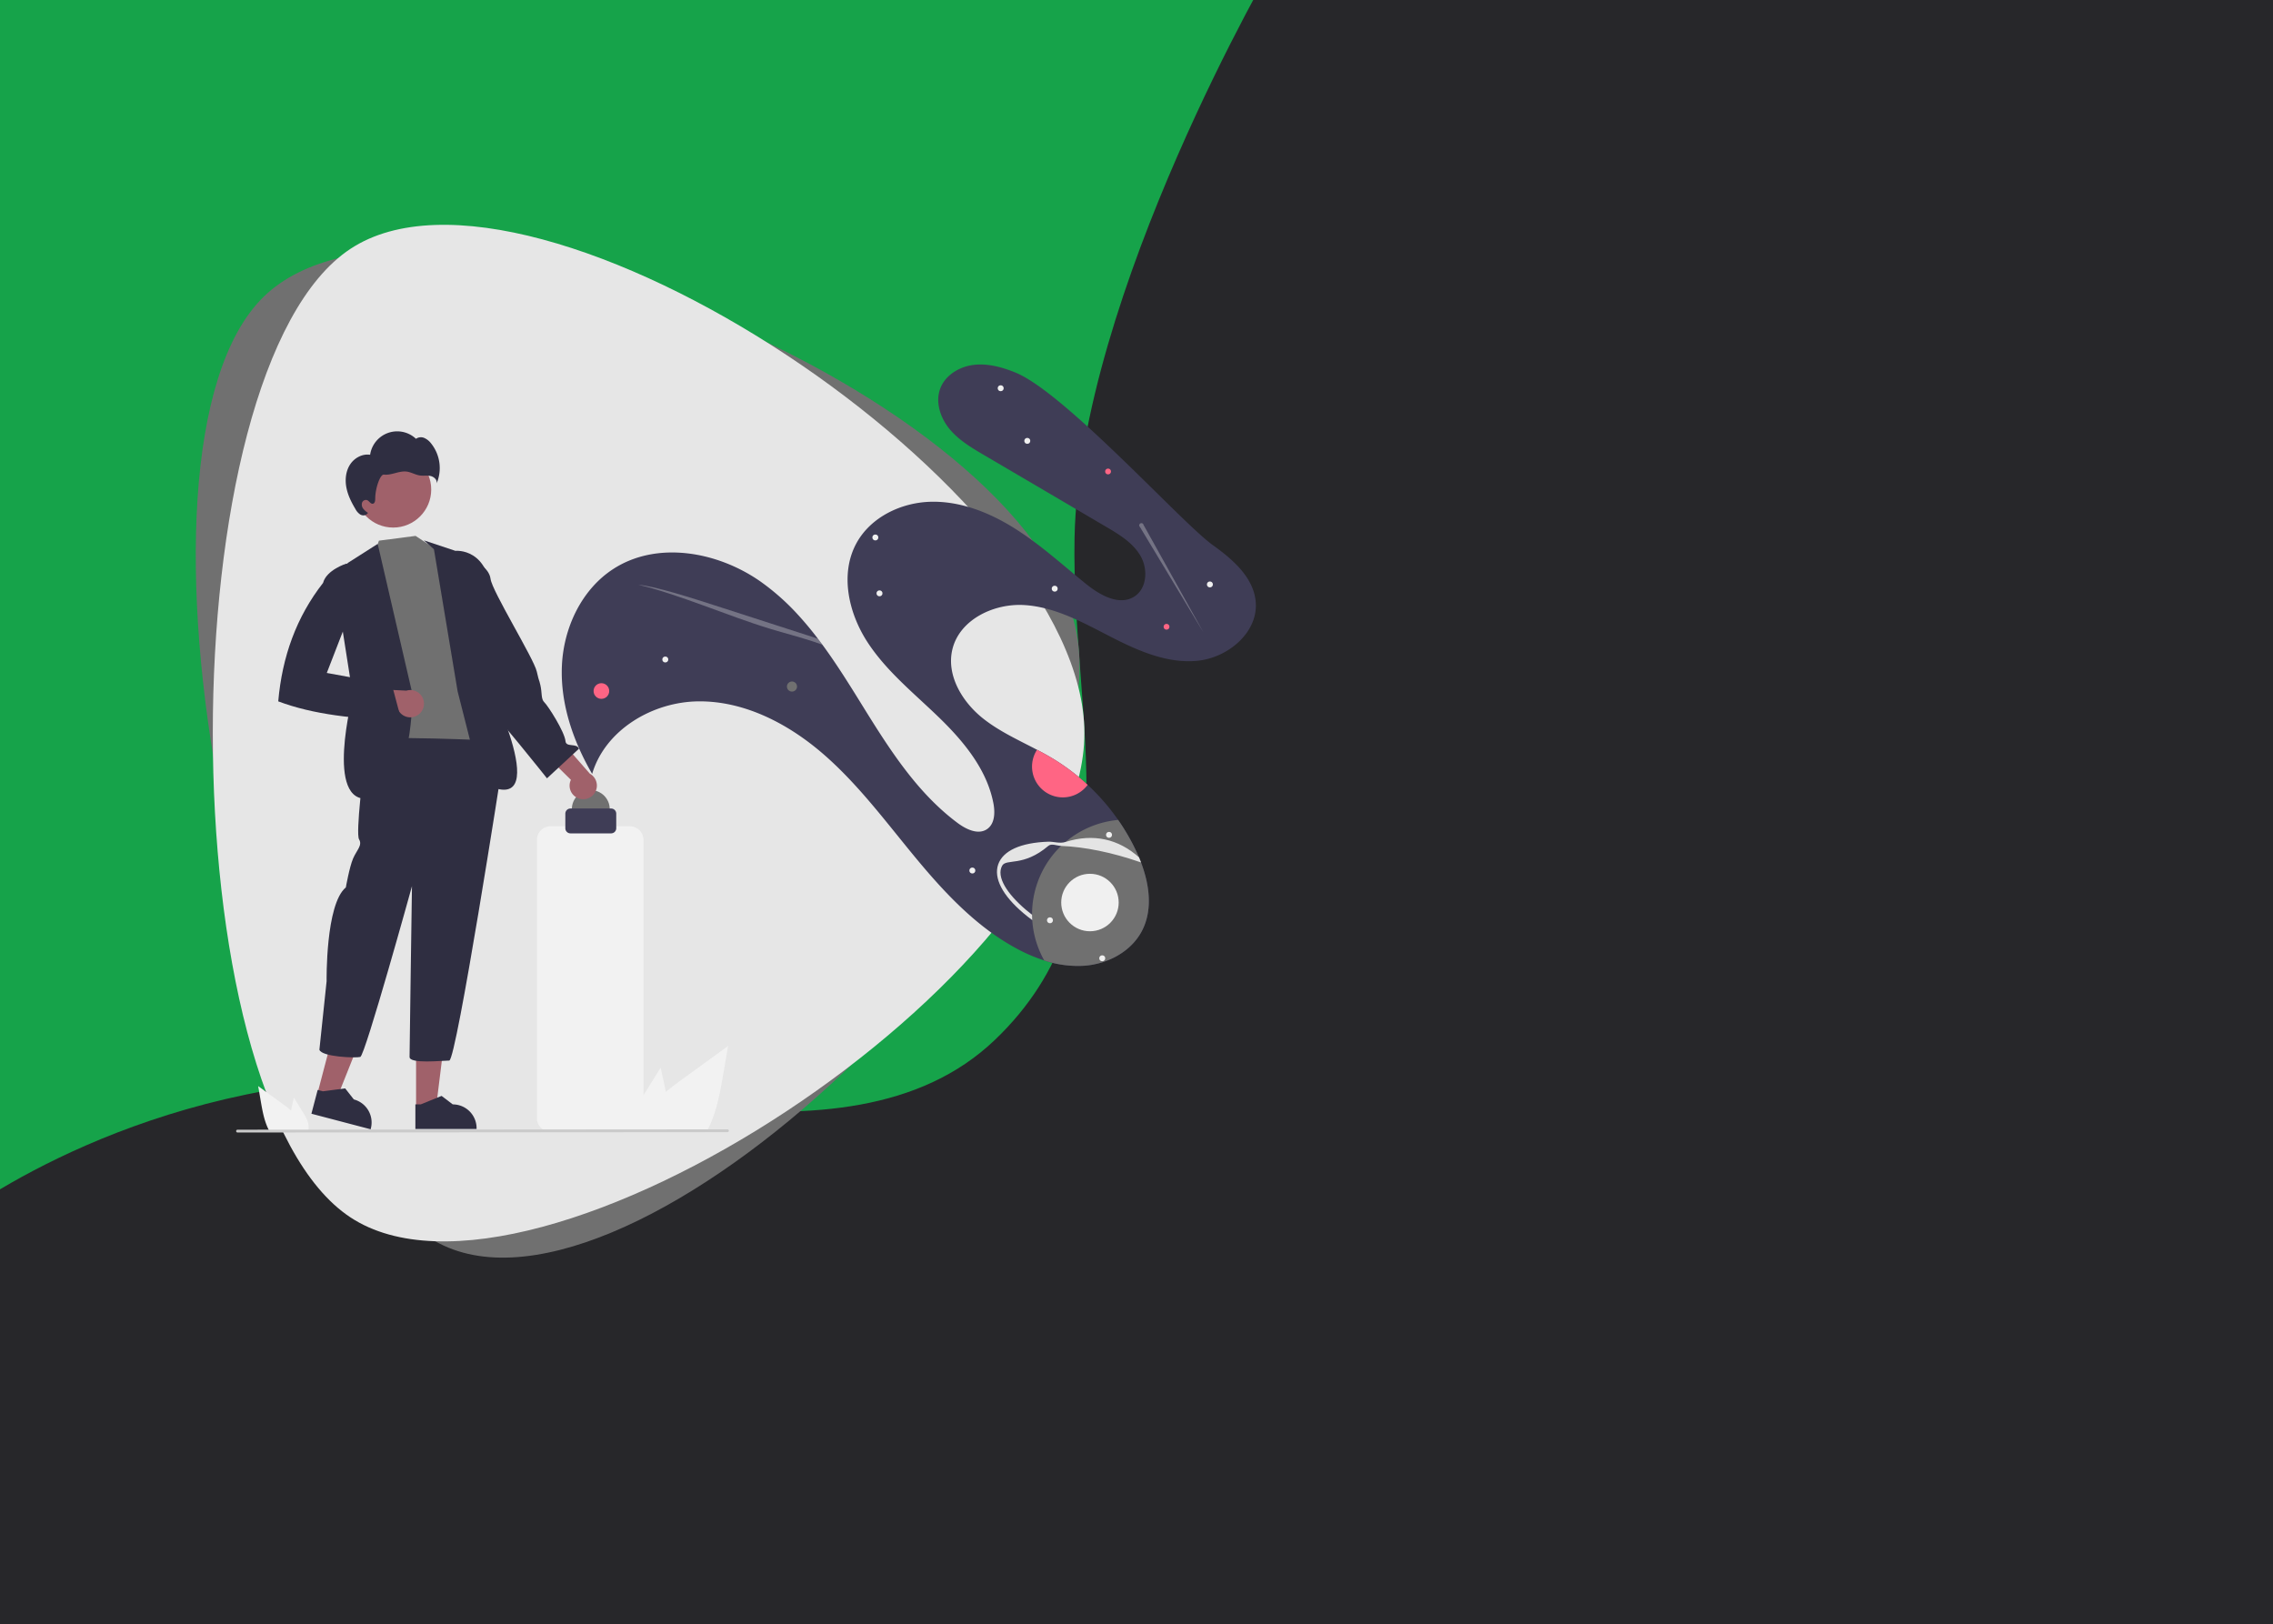 <svg xmlns="http://www.w3.org/2000/svg" xmlns:xlink="http://www.w3.org/1999/xlink" width="1920" height="1372" viewBox="0 0 1920 1372">
  <rect x="0" y="0" width="1920" height="1372" fill="#808080" stroke="none"/>
  <defs>
    <clipPath id="clip-path">
      <rect id="Rectangle_165" data-name="Rectangle 165" width="1920" height="1372" fill="#27272a"/>
    </clipPath>
  </defs>
  <g id="Web_1920_10" data-name="Web 1920 – 10" clip-path="url(#clip-path)">
    <rect id="Rectangle_164" data-name="Rectangle 164" width="1920" height="1372" fill="#27272a"/>
    <path id="Path_110" data-name="Path 110" d="M0,0H1122S955.62,283.021,951.672,489.292c-2.922,152.685,52.04,310.313-67.453,424.161-126.506,120.53-366.87,22.052-539.625,33.419C133.845,960.74,0,1069,0,1069Z" transform="translate(-44 -35)" fill="#16a34a"/>
    <path id="Path_111" data-name="Path 111" d="M409,0C613.5,0,920.25,465,818,620S102.25,775,0,620,204.5,0,409,0Z" transform="translate(831.196 132.463) rotate(79)" fill="#707070"/>
    <path id="Path_112" data-name="Path 112" d="M409,0C613.5,0,920.25,465,818,620S102.25,775,0,620,204.5,0,409,0Z" transform="translate(916 210.19) rotate(90)" fill="#e6e6e6"/>
    <g id="undraw_launching_re_tomg" transform="translate(199.5 307.851)">
      <path id="Path_85" data-name="Path 85" d="M487.967,298.314c37.1-23.943,88.2-14.64,124.348,10.729a196.927,196.927,0,0,1,32.307,28.827c5.643,6.19,10.993,12.687,16.11,19.409,1.261,1.649,2.515,3.315,3.746,5q1.263,1.706,2.5,3.435c10.378,14.425,19.892,29.6,29.206,44.638,23.251,37.538,47.108,76.194,82.534,102.549,7.3,5.428,17.482,10.317,24.96,5.133,6.489-4.5,6.767-13.967,5.29-21.724-5.49-28.74-25.3-52.557-46.336-72.888S718.3,384.451,702.4,359.885s-23.161-57.364-9.236-83.094c12-22.173,37.821-34.61,63.024-35.189s49.685,9.222,71.007,22.673,40.066,30.531,59.631,46.43c11.794,9.592,28.261,19.109,41.114,10.988,10.856-6.863,11.7-23.338,5.233-34.431S915.157,269.2,904.086,262.7q-51.553-30.3-103.113-60.575c-10.545-6.189-21.321-12.575-29.1-22.012s-12.108-22.686-7.817-34.139c4.234-11.286,16.059-18.453,28.023-19.948s24.015,1.823,35.2,6.314c41.912,16.832,140.6,126.951,166.9,145.778,16.9,12.092,34.66,27.4,36.369,48.112,2.13,25.784-23.526,47.182-49.278,49.683s-50.7-8.687-73.71-20.524-46.486-24.887-72.309-26.53-54.8,12.161-60.917,37.3c-5.323,21.874,8.21,44.446,25.838,58.442,13.8,10.958,29.992,18.256,45.635,26.462,4.344,2.272,8.642,4.621,12.834,7.132a180.245,180.245,0,0,1,29.935,22.5,183.684,183.684,0,0,1,25.774,29.641A179.18,179.18,0,0,1,929.966,537.5q1.007,2.176,1.955,4.412.9,2.139,1.729,4.328c7.18,18.913,9.977,40.107.8,57.763-9.149,17.608-28.965,28.034-48.753,29.48a89.8,89.8,0,0,1-33.791-4.464,137.239,137.239,0,0,1-23.13-9.941c-34.259-18.387-61.381-47.545-86.151-77.521s-48.083-61.534-77.482-86.977-66.237-44.69-105.12-44.4-78.965,23.978-90.008,61.258c-16.1-27.736-26.981-59.355-25.544-91.388S461.024,315.7,487.967,298.314Z" transform="translate(-169.329 -125.66)" fill="#3f3d56"/>
      <circle id="Ellipse_10" data-name="Ellipse 10" cx="4.272" cy="4.272" r="4.272" transform="translate(465.215 267.745)" fill="#707070"/>
      <circle id="Ellipse_11" data-name="Ellipse 11" cx="6.605" cy="6.605" r="6.605" transform="translate(301.894 269.187)" fill="#ff6584"/>
      <circle id="Ellipse_12" data-name="Ellipse 12" cx="2.44" cy="2.44" r="2.44" transform="translate(783.425 219.077)" fill="#ff6584"/>
      <circle id="Ellipse_13" data-name="Ellipse 13" cx="2.44" cy="2.44" r="2.44" transform="translate(734.049 87.922)" fill="#ff6584"/>
      <path id="Path_86" data-name="Path 86" d="M843.026,456.742a26.075,26.075,0,0,1,2.78-5.683c4.344,2.272,8.642,4.621,12.834,7.132a180.255,180.255,0,0,1,29.935,22.5,26.025,26.025,0,0,1-45.549-23.953Z" transform="translate(-169.329 -125.66)" fill="#ff6584"/>
      <circle id="Ellipse_14" data-name="Ellipse 14" cx="2.496" cy="2.496" r="2.496" transform="translate(359.978 246.672)" fill="#f0f0f0"/>
      <circle id="Ellipse_15" data-name="Ellipse 15" cx="2.496" cy="2.496" r="2.496" transform="translate(665.754 62.017)" fill="#f0f0f0"/>
      <circle id="Ellipse_16" data-name="Ellipse 16" cx="2.496" cy="2.496" r="2.496" transform="translate(643.282 17.561)" fill="#f0f0f0"/>
      <circle id="Ellipse_17" data-name="Ellipse 17" cx="2.496" cy="2.496" r="2.496" transform="translate(820.007 183.274)" fill="#f0f0f0"/>
      <circle id="Ellipse_18" data-name="Ellipse 18" cx="2.496" cy="2.496" r="2.496" transform="translate(688.908 186.86)" fill="#f0f0f0"/>
      <circle id="Ellipse_19" data-name="Ellipse 19" cx="2.496" cy="2.496" r="2.496" transform="translate(619.339 424.91)" fill="#f0f0f0"/>
      <circle id="Ellipse_20" data-name="Ellipse 20" cx="2.496" cy="2.496" r="2.496" transform="translate(540.912 190.794)" fill="#f0f0f0"/>
      <circle id="Ellipse_21" data-name="Ellipse 21" cx="2.496" cy="2.496" r="2.496" transform="translate(537.408 143.601)" fill="#f0f0f0"/>
      <path id="Path_87" data-name="Path 87" d="M866.141,532.284q-5.559-.228-10.77-.05c-21.356.738-35.581,6.857-39.028,16.788s3.93,23.547,20.237,37.356q2.419,2.048,5.043,4.063a80.028,80.028,0,0,1,24.518-58.158Z" transform="translate(-169.329 -125.66)" fill="none"/>
      <path id="Path_88" data-name="Path 88" d="M846.05,563.682a79.5,79.5,0,0,1,20.093-31.4q1.8-1.724,3.7-3.331a80.082,80.082,0,0,1,44.5-18.615A179.18,179.18,0,0,1,929.97,537.51q1.006,2.176,1.954,4.412.9,2.139,1.729,4.328c7.18,18.913,9.977,40.107.8,57.763-9.149,17.608-28.965,28.034-48.753,29.48a89.8,89.8,0,0,1-33.791-4.464,79.9,79.9,0,0,1-10.131-34.06c-.1-1.507-.147-3.015-.161-4.53a79.687,79.687,0,0,1,4.433-26.757Z" transform="translate(-169.329 -125.66)" fill="#707070"/>
      <path id="Path_89" data-name="Path 89" d="M813.016,547.869c4.009-11.551,19.006-18.35,42.236-19.154,4.648-.164,9.761,1.77,14.593.237,23.445-7.435,44.716-2.576,62.079,12.97q.9,2.139,1.729,4.328c-.231-.086-.464-.167-.7-.248-23.462-8.143-46.752-12.9-66.814-13.719-3.707-.149-8.129-2.294-10.77-.047-21.208,18.048-35.552,10.486-39.029,16.787-5.079,9.2,3.932,23.545,20.238,37.356q2.419,2.051,5.04,4.06c.015,1.515.063,3.023.161,4.53q-3.946-2.916-7.477-5.9C816.568,574.047,809.009,559.414,813.016,547.869Z" transform="translate(-169.329 -125.66)" fill="#e4e4e4"/>
      <circle id="Ellipse_22" data-name="Ellipse 22" cx="2.496" cy="2.496" r="2.496" transform="translate(729.063 499.027)" fill="#f0f0f0"/>
      <circle id="Ellipse_23" data-name="Ellipse 23" cx="2.496" cy="2.496" r="2.496" transform="translate(684.907 466.926)" fill="#f0f0f0"/>
      <circle id="Ellipse_24" data-name="Ellipse 24" cx="24.27" cy="24.27" r="24.27" transform="translate(696.916 430.161)" fill="#f0f0f0"/>
      <path id="Path_90" data-name="Path 90" d="M509.2,311.783c5.673.267,17.408,3.084,30.123,6.726S565.81,326.6,579.419,331q35.733,11.544,71.462,23.08,4.912,1.584,9.851,3.2c1.261,1.649,2.515,3.315,3.746,5q-4.341-1.535-8.7-2.956c-12.378-4.023-23.12-6.676-35.133-10.335-18.488-5.627-37.992-13.018-56.909-19.9S523.121,314.783,509.2,311.783Z" transform="translate(-169.329 -125.66)" fill="#f0f0f0" opacity="0.3"/>
      <path id="Path_91" data-name="Path 91" d="M932.758,262.924l53.58,88.947L935.78,261.155a1.849,1.849,0,1,0-3.022,1.769Z" transform="translate(-169.329 -125.66)" fill="#f0f0f0" opacity="0.3"/>
      <circle id="Ellipse_25" data-name="Ellipse 25" cx="2.496" cy="2.496" r="2.496" transform="translate(734.8 394.773)" fill="#f0f0f0"/>
      <circle id="Ellipse_26" data-name="Ellipse 26" cx="16" cy="16" r="16" transform="translate(283.538 359.527)" fill="#707070"/>
      <path id="Path_92" data-name="Path 92" d="M459.388,492.4a11.44,11.44,0,0,1-7.314-15.945L423.1,447.935l20.662-4.408,24.344,27.761a11.5,11.5,0,0,1-8.72,21.115Z" transform="translate(-169.329 -125.66)" fill="#a0616a"/>
      <path id="Path_93" data-name="Path 93" d="M320.866,270.427l16.157,10.649,18.912,4.43s15,107.2,22.37,113.629,1.16,7.04,3.157,15.909,6.62,27.015,6.62,27.015c-44.9,27.829-85.006,31.227-119.226,4.575a8.052,8.052,0,0,1,3.765-9.367c5.786-3.594-6.764-17.675-2.028-20.495s-3.633-23.913-3.633-23.913l1.46-45.3-4.066-6.948,5.728-44.6,14.767-6.562,5.056-14.987Z" transform="translate(-169.329 -125.66)" fill="#707070"/>
      <path id="Path_94" data-name="Path 94" d="M327.867,274.187l26.641,8.872s29.47-3.112,30.665,40.758-4.3,67.412-4.3,67.412,61.3,123.278-5.1,86.868l-19.4-76.41-20-120Z" transform="translate(-169.329 -125.66)" fill="#2f2e41"/>
      <path id="Path_95" data-name="Path 95" d="M354.584,371.177l13.819-1.909s1.334,20.834,7.944,23.992,4.382,3.677,5.161,7.02-5.878,12.6-.642,14.907,51,60,51,60l27-25c-1.856-5.028-10.785-.937-11.345-6.267-.7-8.059-14.838-30.074-17.846-32.9s-1.819-7.8-3.378-14.484-.477-.486-3.075-11.628S385.415,317,384.191,306.71s-15.558-16.342-15.558-16.342l-11.142,2.6Z" transform="translate(-169.329 -125.66)" fill="#2f2e41"/>
      <path id="Path_96" data-name="Path 96" d="M68.581,616l16.264,4.27,24.213-60.7-24-6.3Z" fill="#a0616a"/>
      <path id="Path_97" data-name="Path 97" d="M232.881,758.474l50.014,13.133.166-.633A20.128,20.128,0,0,0,268.707,746.4h0l-7.315-9.33-18.866,2.455-4.366-1.146Z" transform="translate(-169.329 -125.66)" fill="#2f2e41"/>
      <path id="Path_98" data-name="Path 98" d="M151.957,628.165h16.814l8-64.861H151.953Z" fill="#a0616a"/>
      <path id="Path_99" data-name="Path 99" d="M320.693,771.367H372.4v-.654a20.128,20.128,0,0,0-20.123-20.126h0l-9.445-7.166-17.623,7.167H320.7Z" transform="translate(-169.329 -125.66)" fill="#2f2e41"/>
      <path id="Path_100" data-name="Path 100" d="M279.227,443.444c-4.062,5.078-2.031,22.341-2.031,22.341s-7.109,55.853-4.062,60.93-2.031,9.14-5.078,16.248-6.093,24.372-6.093,24.372c-17.264,14.217-16.248,79.209-16.248,79.209l-6.093,57.884c2.031,6.093,30.465,7.109,34.527,6.093s43.666-144.2,43.666-144.2-2.031,138.108-2.031,144.2,27.419,3.047,33.512,3.047,44.682-248.8,44.682-248.8V450.552l-5.078-7.109S283.289,438.366,279.227,443.444Z" transform="translate(-169.329 -125.66)" fill="#2f2e41"/>
      <path id="Path_101" data-name="Path 101" d="M288.867,277.187l-24.938,15.889-12.062,10.111,16,102s-24.309,92.716,14,87,36.161-89.039,36.161-89.039Z" transform="translate(-169.329 -125.66)" fill="#2f2e41"/>
      <path id="Path_102" data-name="Path 102" d="M322.235,422.083a11.44,11.44,0,0,1-16.544-5.833l-40.644.982,11.2-17.913,36.879,1.814a11.5,11.5,0,0,1,9.108,20.95Z" transform="translate(-169.329 -125.66)" fill="#a0616a"/>
      <circle id="Ellipse_27" data-name="Ellipse 27" cx="32.119" cy="32.119" r="32.119" transform="translate(100.511 73.496)" fill="#a0616a"/>
      <path id="Path_103" data-name="Path 103" d="M265.527,210.171c3.607-5.58,10.375-9.3,16.936-8.253a23.127,23.127,0,0,1,38.75-13.489,7.192,7.192,0,0,1,7.033-.7,14.829,14.829,0,0,1,5.714,4.586,33.28,33.28,0,0,1,4.657,33.857c.8-2.915-2.119-5.657-5.071-6.312s-6.048-.035-9.041-.461c-3.836-.546-7.285-2.771-11.127-3.272-3.229-.421-6.477.407-9.626,1.237s-6.388,1.676-9.622,1.292-7.4,11.872-7.344,20.5c.011,1.636-.326,3.736-1.925,4.083-1.969.427-3.11-2.29-4.983-3.03a3.467,3.467,0,0,0-4.252,2.261,5.652,5.652,0,0,0,1.079,5.061,16.7,16.7,0,0,0,4.049,3.513l-.772.642c-1.284,1.7-3.947,1.769-5.8.72a12.511,12.511,0,0,1-4.162-4.739c-3.423-5.694-6.426-11.76-7.634-18.293S261.92,215.751,265.527,210.171Z" transform="translate(-169.329 -125.66)" fill="#2f2e41"/>
      <path id="Path_104" data-name="Path 104" d="M276.867,306.187l-14.433-12.369s-16.852,5.258-19.71,16.314c-22.491,28.759-34.6,62.346-37.857,100.055,29.364,11.09,65.319,15.024,104,16l-8-30-55-10Z" transform="translate(-169.329 -125.66)" fill="#2f2e41"/>
      <path id="Path_105" data-name="Path 105" d="M225.728,757.227l-7.71-12.39-1.54,7.08c-.27,1.24-.54,2.5-.79,3.75-2.19-1.87-4.52-3.6-6.8-5.26q-10.5-7.62-20.99-15.26l2.19,12.7c1.35,7.82,2.76,15.8,6.1,22.95.37.81.77,1.61,1.2,2.39h32.54a10.489,10.489,0,0,0,.54-2.24.778.778,0,0,0,.01-.15C230.988,765.947,228.308,761.377,225.728,757.227Z" transform="translate(-169.329 -125.66)" fill="#f2f2f2"/>
      <path id="Path_106" data-name="Path 106" d="M513.3,742.993l14.586-23.44,2.914,13.394c.511,2.346,1.022,4.73,1.495,7.094,4.143-3.538,8.551-6.811,12.864-9.951q19.864-14.416,39.71-28.87l-4.143,24.026c-2.554,14.794-5.222,29.891-11.541,43.418-.7,1.533-1.457,3.046-2.271,4.522H505.352a19.842,19.842,0,0,1-1.022-4.238,1.47,1.47,0,0,1-.019-.284C503.346,759.49,508.417,750.844,513.3,742.993Z" transform="translate(-169.329 -125.66)" fill="#f2f2f2"/>
      <path id="Path_107" data-name="Path 107" d="M501.855,773.687H434.878a11.525,11.525,0,0,1-11.511-11.512V527.2a11.525,11.525,0,0,1,11.512-11.512h66.976A11.525,11.525,0,0,1,513.367,527.2V762.175a11.525,11.525,0,0,1-11.512,11.512Z" transform="translate(-169.329 -125.66)" fill="#f2f2f2"/>
      <path id="Path_108" data-name="Path 108" d="M486.04,521.687H451.693a4.332,4.332,0,0,1-4.326-4.327V505.014a4.332,4.332,0,0,1,4.327-4.327H486.04a4.332,4.332,0,0,1,4.327,4.327V517.36a4.332,4.332,0,0,1-4.327,4.327Z" transform="translate(-169.329 -125.66)" fill="#3f3d56"/>
      <path id="Path_109" data-name="Path 109" d="M584.269,774.032l-413.75.307a1.191,1.191,0,1,1,0-2.381l413.75-.307a1.191,1.191,0,1,1,0,2.381Z" transform="translate(-169.329 -125.66)" fill="#cacaca"/>
    </g>
  </g>
</svg>
